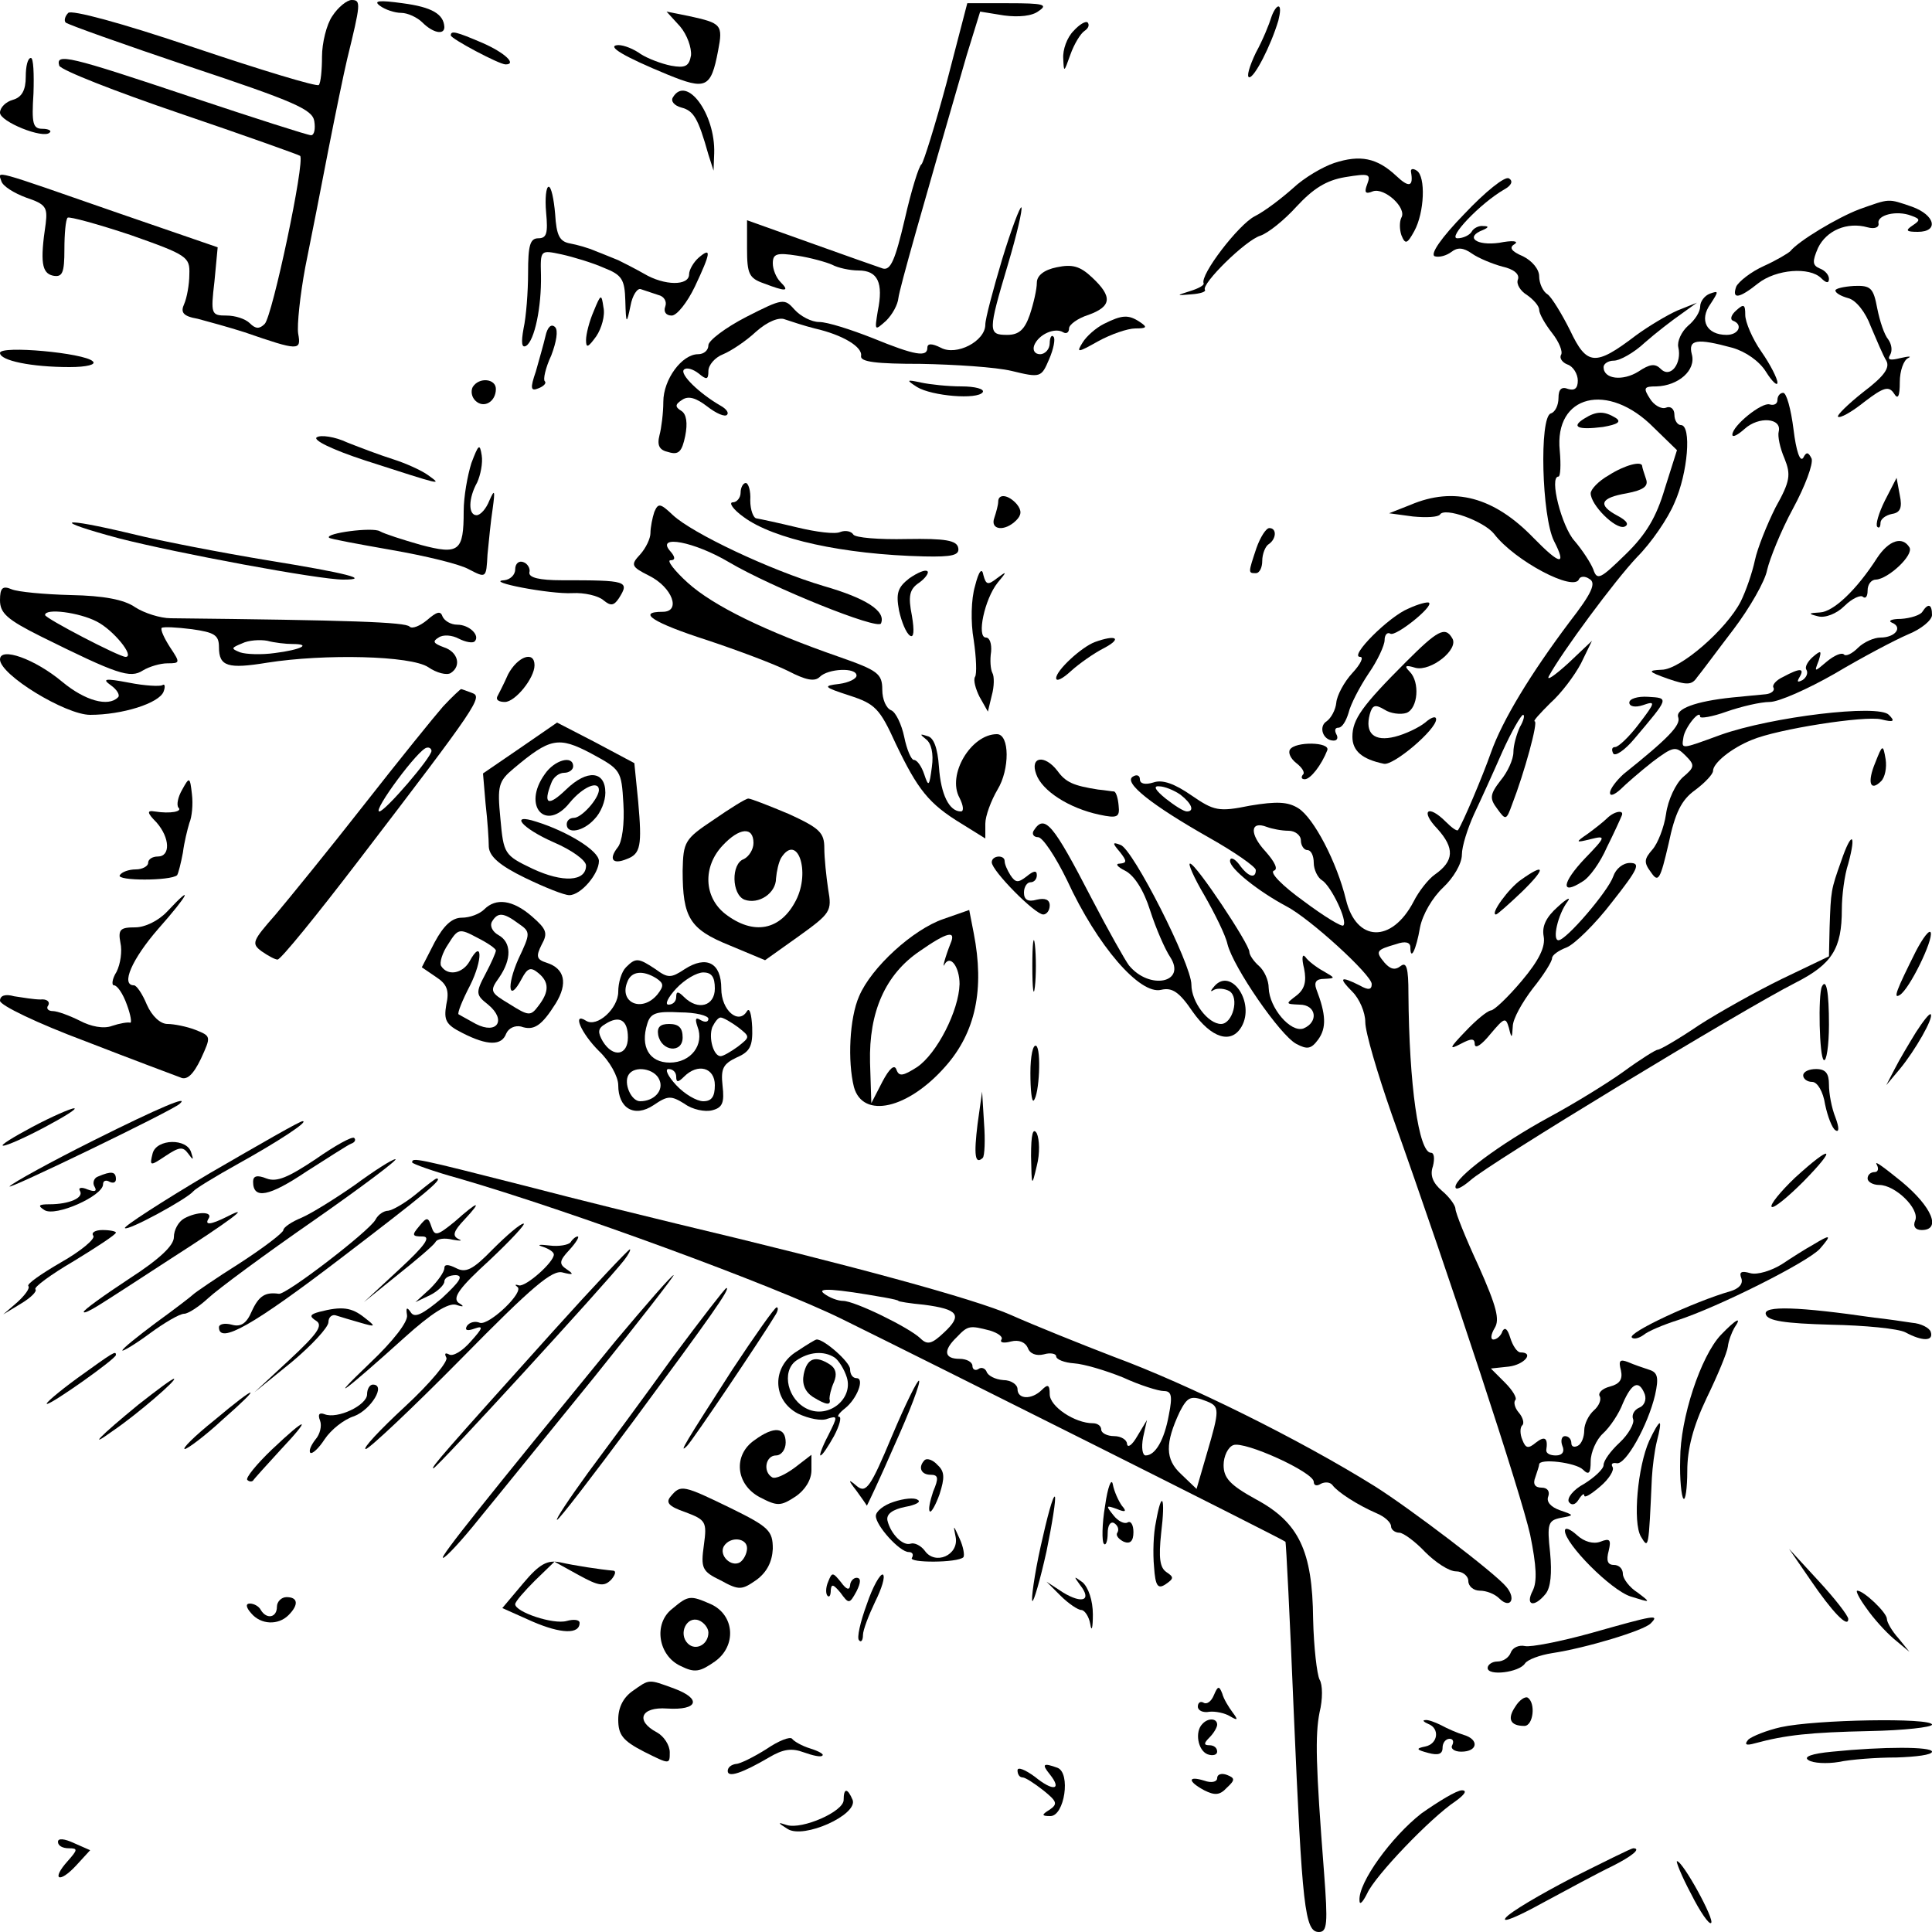 <?xml version="1.0" standalone="no"?>
<!DOCTYPE svg PUBLIC "-//W3C//DTD SVG 20010904//EN"
 "http://www.w3.org/TR/2001/REC-SVG-20010904/DTD/svg10.dtd">
<svg version="1.0" xmlns="http://www.w3.org/2000/svg"
 width="300pt" height="300pt" viewBox="0 0 300 300"
 preserveAspectRatio="xMidYMid meet">
<g transform="translate(0,300) scale(0.1,-0.1)"
fill="#000000" stroke="none">
<path d="M516 2975 c-9 -13 -16 -42 -16 -63 0 -21 -2 -41 -5 -44 -3 -3 -89 23
-193 58 -115 39 -191 59 -196 54 -5 -5 -7 -12 -4 -15 3 -3 90 -34 194 -69 162
-54 189 -66 192 -84 2 -12 0 -22 -5 -22 -5 0 -89 27 -188 60 -188 63 -209 68
-203 48 3 -7 87 -40 187 -74 100 -34 184 -64 187 -66 8 -8 -43 -249 -55 -261
-8 -8 -14 -8 -23 1 -7 7 -23 12 -36 12 -24 0 -25 2 -19 53 l5 53 -151 52
c-204 71 -190 67 -185 51 2 -8 20 -19 39 -26 30 -10 33 -15 30 -40 -9 -60 -6
-77 11 -81 15 -3 18 4 18 41 0 24 2 46 5 49 3 2 47 -10 98 -27 88 -31 92 -34
91 -61 0 -16 -4 -37 -8 -46 -6 -13 -2 -19 21 -23 15 -4 48 -13 73 -21 84 -29
88 -29 83 -2 -2 13 3 60 11 103 9 44 25 126 36 183 11 56 24 119 29 140 21 86
22 92 7 92 -7 0 -21 -11 -30 -25z"/>
<path d="M590 2991 c8 -6 23 -11 33 -11 10 0 25 -7 33 -15 16 -16 34 -20 34
-7 -1 20 -19 31 -65 37 -36 5 -46 4 -35 -4z"/>
<path d="M1470 2872 c-18 -67 -36 -124 -39 -127 -4 -2 -16 -41 -26 -85 -15
-64 -22 -80 -34 -77 -9 3 -60 21 -113 40 l-98 35 0 -44 c0 -39 3 -46 26 -54
34 -13 41 -13 26 2 -7 7 -12 20 -12 29 0 15 6 17 38 12 20 -3 45 -10 54 -14 9
-5 28 -9 41 -9 30 0 39 -19 30 -63 -5 -31 -5 -31 13 -15 10 10 18 25 19 35 2
16 37 139 106 377 l21 68 37 -6 c23 -3 44 -1 54 7 15 10 7 12 -47 12 l-64 0
-32 -123z"/>
<path d="M1974 2973 c-3 -10 -13 -35 -24 -55 -10 -21 -15 -38 -10 -38 8 0 33
48 45 88 3 12 4 22 0 22 -3 0 -8 -8 -11 -17z"/>
<path d="M1056 2959 c11 -13 18 -33 17 -45 -3 -17 -9 -20 -31 -16 -15 3 -36
11 -47 18 -11 8 -26 14 -35 14 -20 -1 9 -18 77 -46 59 -24 67 -21 78 37 8 41
5 43 -45 54 l-35 7 21 -23z"/>
<path d="M1667 2952 c-10 -10 -17 -29 -16 -43 1 -22 1 -22 11 6 6 17 16 33 22
37 6 4 8 9 5 13 -3 3 -13 -3 -22 -13z"/>
<path d="M700 2945 c0 -5 75 -45 85 -45 18 0 -1 18 -35 33 -42 18 -50 20 -50
12z"/>
<path d="M40 2881 c0 -21 -6 -32 -20 -36 -11 -3 -20 -12 -20 -20 0 -14 67 -41
77 -31 4 3 -2 6 -11 6 -15 0 -17 8 -14 55 1 30 0 55 -4 55 -5 0 -8 -13 -8 -29z"/>
<path d="M1045 2849 c-4 -6 2 -13 13 -16 19 -5 26 -16 42 -73 l8 -25 1 27 c2
61 -43 122 -64 87z"/>
<path d="M2072 2747 c-18 -6 -47 -23 -64 -39 -18 -16 -44 -36 -60 -44 -25 -13
-85 -91 -79 -104 1 -3 -8 -8 -21 -12 -22 -7 -22 -7 2 -5 14 1 23 4 21 7 -6 9
63 77 86 84 12 4 37 24 56 45 26 28 46 41 76 46 37 6 40 5 34 -11 -5 -13 -3
-16 9 -11 18 6 53 -26 44 -41 -3 -6 -3 -18 0 -27 6 -15 9 -14 20 6 16 29 18
85 4 94 -6 4 -10 3 -9 -2 4 -23 -3 -25 -23 -6 -30 28 -56 33 -96 20z"/>
<path d="M2274 2668 c-36 -37 -54 -63 -46 -66 7 -2 18 1 26 7 9 7 18 7 32 -3
10 -7 32 -16 47 -20 18 -4 27 -12 24 -20 -3 -7 4 -18 14 -24 10 -7 19 -17 19
-23 0 -6 9 -22 20 -36 11 -14 17 -29 14 -34 -3 -5 2 -12 10 -15 9 -3 16 -15
16 -25 0 -12 -5 -16 -15 -13 -10 4 -15 0 -15 -14 0 -11 -5 -22 -12 -24 -18 -6
-14 -160 5 -198 20 -39 10 -38 -32 5 -61 63 -123 80 -191 51 l-33 -13 37 -5
c21 -2 39 -1 42 3 7 12 68 -10 84 -30 32 -42 125 -91 132 -70 2 4 9 5 16 0 11
-6 4 -22 -31 -67 -60 -80 -104 -152 -122 -203 -13 -37 -44 -110 -51 -120 -2
-2 -10 4 -19 13 -28 28 -40 17 -13 -11 27 -30 26 -50 -4 -71 -10 -7 -25 -26
-33 -42 -34 -65 -89 -63 -105 3 -14 58 -50 127 -74 142 -16 10 -33 11 -75 4
-49 -10 -56 -8 -91 16 -26 18 -45 25 -59 20 -13 -4 -21 -2 -21 5 0 6 -5 8 -11
4 -15 -9 29 -44 119 -95 39 -22 72 -45 72 -50 0 -14 -12 -11 -26 9 -7 9 -14
12 -14 5 0 -12 44 -47 87 -70 37 -19 133 -107 133 -121 0 -9 -5 -10 -19 -2
-30 15 -33 12 -11 -10 11 -11 20 -32 20 -47 0 -16 19 -80 41 -143 94 -264 201
-590 215 -653 10 -49 11 -73 4 -87 -12 -23 2 -27 20 -5 8 10 10 32 7 64 -5 45
-3 50 16 54 22 4 22 4 -1 12 -14 5 -21 13 -18 21 3 8 -1 14 -10 14 -11 0 -14
6 -10 16 3 9 6 18 6 20 0 10 57 3 68 -8 9 -9 12 -6 12 13 0 14 9 34 19 43 11
10 25 31 31 47 14 32 25 37 34 14 3 -9 -1 -18 -9 -21 -7 -3 -12 -11 -9 -18 2
-6 -7 -23 -21 -36 -14 -13 -25 -28 -25 -35 0 -6 -14 -19 -30 -29 -17 -9 -27
-22 -24 -28 4 -6 10 -5 15 3 5 8 9 11 9 7 0 -5 11 2 25 14 13 11 22 25 19 30
-3 5 0 7 6 6 14 -4 49 59 60 106 6 27 4 35 -9 39 -9 3 -24 8 -33 12 -13 5 -15
2 -11 -13 3 -14 -2 -21 -17 -25 -12 -3 -19 -10 -16 -15 3 -5 -1 -15 -9 -22 -8
-7 -15 -21 -15 -31 0 -10 -4 -21 -10 -24 -6 -3 -10 -1 -10 4 0 6 -4 11 -10 11
-5 0 -7 -7 -4 -15 4 -9 0 -15 -10 -15 -9 0 -15 3 -15 8 3 19 -2 23 -16 12 -12
-10 -16 -9 -21 4 -4 9 -4 20 0 23 3 3 1 12 -6 20 -6 7 -8 16 -5 19 3 3 -4 15
-16 27 l-22 22 28 3 c24 3 40 22 18 22 -5 0 -12 10 -16 23 -4 13 -8 17 -12 10
-2 -7 -9 -13 -14 -13 -5 0 -4 8 2 18 8 13 3 33 -25 96 -20 43 -36 83 -36 89 0
5 -9 18 -21 28 -14 12 -19 24 -14 38 3 12 2 21 -3 21 -19 0 -34 105 -35 247 0
40 -3 50 -12 43 -9 -7 -16 -5 -25 5 -15 18 -13 20 18 29 14 5 22 3 22 -5 0
-22 9 -4 15 31 4 20 19 46 36 62 16 15 29 37 29 51 0 13 9 41 19 63 10 21 30
65 44 97 14 31 29 57 32 57 3 0 1 -9 -5 -19 -5 -11 -10 -28 -10 -39 0 -11 -9
-31 -20 -44 -17 -22 -17 -28 -5 -44 13 -18 14 -18 23 7 19 49 41 129 35 129
-3 0 8 12 24 28 17 15 38 43 48 62 l17 35 -37 -35 c-21 -19 -34 -28 -30 -20
20 37 102 148 137 185 22 22 48 60 58 84 21 46 27 121 10 121 -5 0 -10 7 -10
16 0 9 -6 14 -13 11 -7 -3 -19 4 -25 14 -11 17 -9 19 10 19 34 1 62 25 55 50
-6 23 8 25 63 10 21 -6 42 -21 52 -37 10 -16 18 -23 18 -17 0 6 -11 28 -25 48
-14 20 -25 46 -25 57 0 16 -2 18 -14 7 -8 -7 -10 -14 -5 -16 16 -6 9 -22 -10
-22 -31 0 -43 23 -25 48 13 20 13 21 -1 16 -8 -3 -15 -12 -15 -20 0 -8 -8 -21
-19 -30 -10 -9 -17 -24 -15 -33 6 -25 -12 -49 -27 -34 -9 9 -17 8 -35 -4 -24
-15 -54 -12 -54 7 0 5 7 10 16 10 9 0 31 12 48 28 17 15 43 35 56 44 l25 18
-30 -12 c-16 -7 -46 -25 -65 -39 -63 -48 -76 -47 -102 8 -13 26 -29 52 -35 56
-7 4 -13 17 -13 28 0 11 -11 24 -25 31 -19 8 -22 14 -13 19 7 5 -4 6 -24 2
-36 -5 -54 9 -25 20 9 4 9 6 0 6 -6 1 -15 -3 -18 -9 -3 -5 -13 -10 -22 -10
-16 0 35 54 73 76 11 6 14 13 7 17 -6 4 -37 -21 -69 -55z m294 -332 l36 -35
-19 -60 c-13 -44 -29 -71 -61 -102 -39 -38 -44 -41 -50 -23 -4 10 -17 30 -29
44 -20 22 -40 100 -25 100 3 0 4 18 2 40 -9 87 75 108 146 36z m-735 -570 c18
-14 22 -26 10 -26 -5 0 -19 9 -33 20 -16 13 -20 20 -10 19 8 0 23 -6 33 -13z
m168 -56 c10 0 19 -7 19 -15 0 -8 5 -15 10 -15 6 0 10 -9 10 -20 0 -10 6 -23
13 -27 14 -9 40 -63 33 -70 -2 -3 -30 14 -62 38 -32 23 -53 44 -46 47 7 2 2
13 -13 30 -25 27 -24 48 2 38 8 -3 23 -6 34 -6z"/>
<path d="M2460 2350 c-21 -13 -10 -18 29 -13 23 4 29 8 20 14 -18 11 -30 11
-49 -1z"/>
<path d="M2498 2262 c-16 -9 -28 -22 -28 -28 0 -18 38 -56 52 -52 8 3 5 9 -10
17 -32 17 -27 28 14 35 26 5 34 11 30 22 -3 9 -6 18 -6 20 0 9 -27 2 -52 -14z"/>
<path d="M848 2670 c3 -32 1 -40 -12 -40 -13 0 -16 -11 -16 -54 0 -29 -3 -68
-7 -86 -4 -22 -3 -31 4 -27 13 8 24 60 23 110 -1 39 -1 39 32 32 18 -4 48 -13
66 -21 28 -11 32 -18 33 -51 1 -37 2 -37 8 -8 3 17 11 28 16 26 6 -2 18 -6 27
-9 9 -2 14 -10 11 -18 -3 -8 1 -14 10 -14 8 0 24 20 36 45 25 53 26 62 6 45
-8 -7 -15 -19 -15 -26 0 -18 -38 -18 -70 1 -14 8 -32 17 -40 21 -8 3 -24 10
-35 14 -11 5 -29 10 -40 12 -16 3 -21 12 -23 46 -2 23 -6 42 -10 42 -4 0 -6
-18 -4 -40z"/>
<path d="M2887 2675 c-34 -13 -94 -49 -107 -65 -3 -3 -21 -14 -41 -23 -20 -9
-39 -24 -43 -32 -7 -20 4 -19 34 5 28 22 80 26 98 8 8 -8 12 -8 12 -1 0 6 -6
13 -14 16 -12 5 -12 11 -3 32 13 27 45 41 77 32 11 -3 18 0 17 6 -3 13 28 21
51 12 14 -5 14 -7 2 -15 -12 -8 -10 -10 8 -10 33 0 27 26 -9 39 -38 13 -34 13
-82 -4z"/>
<path d="M1556 2597 c-14 -47 -26 -92 -26 -101 0 -26 -45 -49 -69 -36 -14 7
-21 7 -21 0 0 -15 -19 -12 -85 15 -33 13 -70 25 -83 25 -12 0 -29 9 -38 19
-16 18 -18 18 -75 -11 -33 -17 -59 -37 -59 -44 0 -8 -7 -14 -16 -14 -25 0 -54
-39 -54 -74 0 -17 -3 -41 -6 -52 -4 -16 0 -23 14 -26 16 -5 21 1 26 25 4 20 2
34 -6 39 -10 6 -10 10 1 17 10 7 22 3 39 -10 14 -11 28 -17 31 -13 3 3 -1 9
-10 14 -33 19 -64 49 -57 56 4 4 14 1 23 -6 12 -10 15 -10 15 4 0 9 10 21 23
26 12 5 35 20 51 35 18 16 36 23 45 19 9 -3 30 -10 46 -14 44 -10 75 -29 72
-43 -1 -9 24 -12 93 -12 52 -1 116 -5 141 -11 45 -11 46 -10 58 18 7 16 10 32
7 35 -3 4 -6 -1 -6 -10 0 -9 -7 -17 -15 -17 -8 0 -12 6 -9 14 7 17 32 28 45
20 5 -3 9 0 9 6 0 6 14 16 30 21 36 13 38 28 6 58 -19 18 -31 21 -55 16 -20
-4 -31 -13 -31 -24 0 -10 -5 -32 -11 -50 -8 -23 -17 -31 -35 -31 -30 0 -30 5
1 109 14 47 23 86 21 89 -2 2 -16 -35 -30 -81z"/>
<path d="M2850 2549 c0 -4 9 -9 20 -12 12 -3 27 -22 35 -44 9 -21 19 -45 24
-53 6 -11 -3 -24 -36 -49 -24 -19 -41 -36 -39 -38 3 -3 21 7 41 23 30 23 38
25 46 13 6 -10 9 -5 9 18 0 17 6 34 13 37 6 3 1 3 -12 0 -16 -4 -21 -3 -16 5
4 7 2 17 -3 24 -6 7 -13 28 -17 48 -6 32 -10 36 -36 35 -16 -1 -29 -4 -29 -7z"/>
<path d="M922 2517 c-7 -16 -12 -36 -12 -45 0 -13 3 -12 16 6 8 12 14 32 11
45 -3 21 -4 21 -15 -6z"/>
<path d="M1714 2497 c-12 -6 -27 -19 -33 -29 -10 -16 -8 -16 24 2 20 11 46 20
58 20 18 0 19 2 7 10 -18 12 -28 11 -56 -3z"/>
<path d="M847 2478 c-3 -13 -10 -37 -15 -55 -9 -26 -8 -31 4 -26 8 3 13 8 10
11 -3 2 1 21 10 40 8 21 11 39 6 44 -6 6 -12 0 -15 -14z"/>
<path d="M0 2452 c0 -12 49 -22 108 -22 27 0 42 4 36 9 -13 13 -144 25 -144
13z"/>
<path d="M734 2399 c-3 -6 -2 -15 4 -21 13 -13 32 -2 32 18 0 16 -26 19 -36 3z"/>
<path d="M1424 2399 c23 -14 94 -20 102 -8 3 5 -12 9 -33 9 -21 0 -49 3 -63 6
-23 5 -23 4 -6 -7z"/>
<path d="M2760 2379 c0 -6 -5 -9 -12 -7 -12 4 -58 -33 -58 -47 0 -5 9 0 19 9
22 20 58 17 53 -4 -2 -7 2 -26 9 -42 10 -25 9 -35 -14 -76 -13 -26 -28 -63
-32 -82 -4 -19 -14 -48 -22 -64 -22 -43 -94 -106 -123 -106 -22 -1 -21 -3 10
-14 29 -10 37 -10 45 2 6 7 31 41 57 75 25 33 49 75 52 92 4 17 21 60 40 95
19 35 32 70 29 78 -5 10 -8 11 -13 1 -5 -7 -11 11 -15 44 -4 32 -11 57 -16 57
-5 0 -9 -5 -9 -11z"/>
<path d="M492 2321 c-7 -4 23 -19 75 -36 121 -39 120 -39 98 -23 -11 8 -36 19
-55 25 -19 6 -51 18 -71 26 -19 9 -41 12 -47 8z"/>
<path d="M732 2281 c-6 -19 -12 -52 -12 -75 0 -62 -7 -68 -67 -52 -28 8 -56
17 -63 21 -11 7 -86 -3 -79 -10 2 -2 46 -10 97 -19 52 -9 106 -22 120 -30 27
-14 27 -14 29 23 2 20 5 52 8 71 4 29 3 31 -5 13 -5 -13 -14 -23 -20 -23 -13
0 -13 26 1 51 5 11 9 30 7 42 -3 19 -5 17 -16 -12z"/>
<path d="M2927 2223 c-10 -20 -15 -38 -12 -41 3 -3 5 0 5 6 0 6 8 12 18 14 13
2 16 10 12 29 l-5 27 -18 -35z"/>
<path d="M1150 2235 c0 -8 -6 -15 -12 -15 -7 0 0 -11 17 -23 46 -34 154 -58
280 -61 44 -1 55 2 53 13 -2 12 -20 15 -80 14 -43 -1 -80 2 -83 7 -3 5 -12 7
-20 4 -8 -4 -38 0 -67 7 -29 7 -57 13 -63 14 -5 0 -10 13 -10 28 1 15 -3 27
-7 27 -4 0 -8 -7 -8 -15z"/>
<path d="M1550 2221 c0 -5 -3 -16 -6 -25 -7 -19 16 -22 34 -4 8 8 9 15 1 25
-13 15 -29 17 -29 4z"/>
<path d="M1016 2205 c-3 -9 -6 -24 -6 -33 0 -8 -7 -23 -16 -33 -15 -16 -14
-19 14 -33 36 -18 50 -56 21 -56 -41 0 -15 -17 69 -44 48 -16 104 -37 126 -48
27 -14 41 -17 49 -9 13 13 57 15 57 2 0 -5 -12 -11 -27 -13 -26 -3 -24 -5 16
-18 40 -13 47 -20 72 -75 34 -71 51 -93 102 -124 l37 -23 0 23 c0 12 9 36 19
53 19 31 19 86 -1 86 -40 0 -78 -63 -58 -99 6 -12 7 -21 2 -21 -18 0 -31 26
-34 69 -2 29 -8 46 -18 48 -12 4 -12 3 -2 -5 8 -6 12 -22 9 -43 -4 -30 -5 -32
-12 -11 -4 12 -11 22 -16 22 -4 0 -11 16 -15 36 -4 19 -13 38 -20 41 -8 3 -14
17 -14 32 0 25 -7 30 -67 51 -115 40 -195 79 -235 115 -21 19 -33 35 -27 35 8
0 8 5 -1 15 -21 25 38 14 92 -18 66 -39 232 -106 236 -95 8 19 -23 39 -89 58
-84 25 -204 82 -234 110 -20 19 -23 19 -29 5z"/>
<path d="M185 2164 c90 -23 310 -64 348 -64 44 0 6 10 -118 30 -72 12 -166 30
-210 41 -113 27 -128 22 -20 -7z"/>
<path d="M1951 2149 c-13 -39 -13 -39 -1 -39 6 0 10 9 10 19 0 11 5 23 10 26
12 8 13 25 1 25 -5 0 -14 -14 -20 -31z"/>
<path d="M2915 2134 c-32 -50 -68 -84 -89 -85 -18 -1 -19 -2 -3 -6 11 -3 29 4
41 16 12 12 26 18 29 14 4 -3 7 1 7 10 0 10 6 17 13 17 19 1 59 38 52 50 -11
18 -32 11 -50 -16z"/>
<path d="M800 2116 c0 -9 -8 -16 -17 -17 -32 -2 71 -22 106 -20 18 1 40 -4 48
-11 11 -9 16 -9 24 3 17 27 13 28 -89 28 -34 0 -51 4 -50 12 2 6 -3 14 -9 16
-7 3 -13 -2 -13 -11z"/>
<path d="M1412 2102 c-18 -14 -21 -23 -16 -50 4 -18 11 -35 17 -39 6 -4 7 7 3
31 -6 30 -4 41 11 51 10 7 16 16 13 18 -3 3 -15 -2 -28 -11z"/>
<path d="M1514 2090 c-6 -20 -7 -56 -2 -84 4 -27 5 -53 2 -57 -3 -5 1 -19 7
-31 l13 -23 6 25 c4 14 4 30 1 35 -3 6 -4 20 -2 33 1 12 -2 22 -8 22 -15 0 -2
60 18 85 15 18 15 19 -1 7 -14 -11 -17 -10 -21 5 -2 12 -7 7 -13 -17z"/>
<path d="M0 2068 c0 -20 11 -30 63 -56 119 -59 139 -66 159 -53 10 6 27 11 38
11 20 0 20 1 4 25 -9 14 -15 27 -13 30 3 2 23 1 47 -2 35 -5 42 -9 42 -28 0
-30 14 -34 75 -24 89 14 223 11 250 -7 13 -9 29 -13 35 -9 17 11 11 33 -11 40
-16 6 -18 9 -8 15 7 5 21 4 32 -2 10 -5 21 -7 24 -4 9 9 -8 26 -27 26 -10 0
-20 6 -23 13 -3 9 -9 7 -24 -6 -11 -9 -23 -14 -27 -10 -6 7 -92 10 -371 13
-16 0 -41 8 -55 17 -17 12 -49 18 -100 19 -41 1 -83 5 -92 9 -14 6 -18 2 -18
-17z m150 -33 c26 -13 60 -55 45 -55 -10 0 -125 60 -125 65 0 11 53 4 80 -10z
m304 -35 c31 0 13 -9 -27 -14 -21 -3 -45 -2 -54 1 -15 6 -14 7 3 14 10 5 28 6
39 4 11 -3 29 -5 39 -5z"/>
<path d="M2187 2055 c-30 -12 -93 -75 -75 -75 6 0 1 -11 -12 -25 -13 -14 -24
-35 -25 -46 -1 -11 -8 -24 -15 -29 -13 -8 -6 -30 11 -30 6 0 7 5 4 10 -3 6 -2
10 3 10 6 0 12 10 16 23 3 13 17 40 31 61 14 20 25 44 25 52 0 8 4 13 9 10 8
-5 67 42 60 48 -2 2 -17 -2 -32 -9z"/>
<path d="M2985 2050 c-3 -5 -18 -10 -33 -11 -15 0 -21 -3 -14 -6 17 -7 5 -23
-18 -23 -10 0 -26 -7 -35 -16 -9 -9 -19 -14 -22 -10 -4 3 -15 -2 -26 -11 -20
-17 -20 -17 -13 1 5 16 4 17 -9 6 -8 -7 -13 -16 -10 -20 3 -5 0 -12 -6 -16 -8
-4 -9 -3 -5 4 9 15 1 15 -25 1 -11 -5 -18 -13 -15 -17 2 -4 -3 -9 -12 -10 -9
-1 -33 -3 -52 -5 -58 -6 -89 -18 -84 -31 4 -12 -15 -32 -85 -88 -11 -10 -21
-23 -21 -29 0 -6 7 -3 16 5 9 9 31 28 50 43 32 24 36 25 51 10 15 -15 15 -18
-4 -34 -11 -10 -23 -35 -26 -57 -3 -21 -13 -46 -21 -55 -13 -15 -14 -20 -2
-36 11 -16 14 -11 27 45 10 48 20 68 41 83 16 12 28 25 28 30 0 12 28 35 60
48 40 17 176 38 201 32 20 -5 22 -3 12 7 -16 17 -182 -3 -261 -31 -63 -23 -61
-23 -58 -4 2 15 26 45 26 32 0 -3 19 0 41 8 23 8 53 15 67 15 14 0 59 20 101
44 42 25 93 52 114 61 20 8 37 22 37 30 0 17 -6 19 -15 5z"/>
<path d="M2183 1972 c-68 -68 -83 -89 -83 -116 0 -22 15 -35 49 -42 15 -3 81
53 81 69 0 6 -8 3 -17 -5 -10 -8 -31 -18 -47 -22 -32 -8 -47 5 -39 35 4 14 8
16 23 7 9 -6 25 -8 34 -5 18 7 21 48 5 64 -9 9 -7 11 9 6 24 -6 68 29 57 46
-11 19 -23 12 -72 -37z"/>
<path d="M1700 2003 c-21 -8 -60 -44 -60 -56 0 -6 10 -1 23 11 12 11 36 28 52
36 28 15 18 21 -15 9z"/>
<path d="M0 1976 c0 -24 102 -86 140 -86 50 0 107 18 114 36 3 8 2 13 -2 10
-4 -2 -27 -1 -52 4 -37 7 -42 6 -28 -4 10 -7 15 -16 11 -19 -15 -15 -51 -5
-86 24 -43 36 -97 55 -97 35z"/>
<path d="M789 1953 c-7 -16 -15 -31 -17 -35 -2 -5 3 -8 12 -8 16 0 46 37 46
57 0 23 -26 14 -41 -14z"/>
<path d="M688 1903 c-14 -16 -69 -84 -123 -153 -54 -69 -116 -145 -137 -170
-36 -41 -38 -45 -22 -57 10 -7 21 -13 25 -13 5 0 61 69 126 154 186 243 193
254 176 260 -8 3 -16 6 -17 6 -1 0 -14 -12 -28 -27z m-18 -69 c0 -10 -72 -94
-81 -94 -11 0 62 99 74 99 4 1 7 -2 7 -5z"/>
<path d="M2530 1909 c0 -6 9 -8 21 -4 20 7 20 5 -6 -29 -15 -20 -32 -36 -37
-36 -5 0 -6 -4 -3 -10 3 -5 18 5 33 23 54 64 54 63 21 65 -16 1 -29 -3 -29 -9z"/>
<path d="M807 1838 l-57 -39 4 -47 c3 -26 5 -56 5 -67 1 -15 17 -29 56 -48 31
-15 61 -27 69 -27 18 0 46 33 46 53 0 16 -49 46 -97 61 -43 14 -23 -10 27 -32
28 -12 50 -28 50 -36 0 -25 -36 -27 -83 -5 -44 21 -45 23 -50 78 -5 51 -3 58
21 78 56 47 69 50 120 23 46 -25 47 -26 50 -78 2 -31 -2 -60 -9 -68 -14 -18
-8 -27 14 -18 22 8 24 21 18 89 l-6 60 -60 32 -60 31 -58 -40z"/>
<path d="M2003 1836 c-3 -5 1 -14 10 -21 9 -7 14 -15 10 -18 -3 -4 -2 -7 3 -7
9 0 26 22 35 45 5 13 -50 14 -58 1z"/>
<path d="M2912 1816 c-13 -31 -8 -46 9 -29 6 6 9 21 7 34 -4 24 -5 23 -16 -5z"/>
<path d="M846 1798 c-36 -50 2 -91 39 -44 20 24 45 35 45 19 -1 -14 -27 -43
-39 -43 -6 0 -11 -4 -11 -10 0 -16 26 -11 43 8 10 10 17 28 17 41 0 34 -28 37
-61 5 -28 -27 -36 -23 -23 10 3 9 12 16 20 16 8 0 14 5 14 10 0 18 -29 10 -44
-12z"/>
<path d="M1609 1798 c9 -26 51 -53 98 -63 28 -6 32 -4 30 14 -1 12 -4 21 -7
22 -3 0 -14 2 -25 3 -38 6 -50 11 -63 29 -20 26 -43 22 -33 -5z"/>
<path d="M283 1774 c-7 -12 -9 -24 -6 -28 7 -6 -12 -10 -37 -6 -12 2 -12 -2 3
-17 21 -24 22 -53 2 -53 -8 0 -15 -4 -15 -10 0 -5 -9 -10 -19 -10 -11 0 -22
-4 -25 -9 -6 -9 79 -9 89 0 2 3 6 19 9 35 2 16 7 36 10 46 4 9 6 29 4 45 -3
27 -4 27 -15 7z"/>
<path d="M1108 1727 c-45 -30 -47 -34 -48 -79 0 -73 11 -91 73 -116 l55 -23
52 37 c50 36 52 39 46 73 -3 20 -6 49 -6 64 0 24 -7 31 -55 53 -31 13 -59 24
-63 24 -4 0 -28 -15 -54 -33z m62 -36 c0 -10 -7 -21 -15 -25 -20 -7 -19 -55 1
-63 22 -8 49 10 49 33 1 11 4 25 8 32 25 39 46 -21 23 -66 -24 -47 -66 -55
-110 -21 -33 26 -35 73 -4 106 26 28 48 30 48 4z"/>
<path d="M2495 1729 c-5 -5 -19 -16 -30 -24 -19 -13 -19 -14 5 -8 24 6 24 4
-9 -30 -36 -38 -38 -58 -4 -36 11 6 28 30 38 53 11 22 21 44 23 49 5 10 -11 8
-23 -4z"/>
<path d="M1605 1710 c-3 -5 0 -10 7 -10 7 0 27 -30 45 -67 47 -102 113 -178
146 -170 17 4 28 -3 49 -34 29 -41 60 -51 76 -23 21 37 -16 92 -42 63 -7 -8
-7 -10 -1 -6 6 3 17 2 24 -2 16 -10 5 -51 -13 -51 -20 0 -46 34 -46 61 0 32
-91 211 -110 217 -13 5 -13 3 -1 -11 11 -14 11 -17 0 -18 -8 0 -4 -5 8 -11 14
-7 29 -30 39 -62 9 -28 23 -60 31 -72 26 -40 -32 -52 -64 -13 -6 8 -32 54 -58
104 -60 116 -73 132 -90 105z"/>
<path d="M2859 1663 c-16 -45 -16 -46 -18 -103 l-1 -45 -73 -35 c-39 -19 -98
-52 -129 -72 -31 -21 -60 -38 -64 -38 -3 0 -27 -15 -53 -34 -25 -18 -77 -50
-116 -71 -77 -42 -145 -93 -145 -108 0 -6 10 -1 23 10 25 24 424 266 505 307
57 29 72 53 72 114 0 21 4 53 10 71 13 48 5 51 -11 4z"/>
<path d="M1540 1661 c0 -13 67 -81 80 -81 5 0 10 6 10 14 0 9 -7 12 -20 9 -14
-4 -20 0 -20 11 0 9 5 16 10 16 6 0 10 5 10 11 0 8 -5 7 -16 -2 -13 -10 -17
-10 -25 2 -5 8 -9 17 -9 22 0 10 -20 9 -20 -2z"/>
<path d="M1870 1610 c16 -28 33 -62 36 -76 9 -36 82 -142 107 -155 17 -9 23
-8 34 7 13 18 12 39 -3 78 -4 11 0 16 12 16 18 1 18 1 -1 12 -11 6 -24 16 -28
22 -5 6 -6 -2 -2 -18 4 -20 1 -32 -12 -42 -17 -13 -17 -13 5 -14 26 0 30 -27
6 -37 -20 -7 -53 32 -54 63 0 12 -7 27 -15 34 -8 7 -15 17 -15 22 0 12 -83
137 -92 137 -4 1 6 -22 22 -49z"/>
<path d="M2505 1639 c-8 -23 -73 -99 -85 -99 -10 0 -1 40 14 60 6 8 -1 5 -15
-8 -18 -16 -25 -30 -22 -46 3 -16 -7 -37 -34 -69 -21 -25 -43 -46 -48 -46 -6
-1 -23 -15 -40 -33 -24 -25 -26 -29 -7 -19 17 9 22 9 22 -1 1 -7 11 0 24 16
22 26 24 27 29 10 4 -17 5 -17 6 2 0 12 15 38 31 59 17 21 30 42 30 47 0 5 10
12 23 17 12 5 44 36 70 70 41 52 45 61 28 61 -11 0 -22 -9 -26 -21z"/>
<path d="M2362 1634 c-19 -13 -49 -54 -39 -54 2 0 20 16 40 35 38 37 37 46 -1
19z"/>
<path d="M260 1585 c-14 -15 -35 -25 -50 -25 -23 0 -27 -3 -23 -24 3 -13 0
-33 -6 -45 -7 -11 -8 -21 -4 -21 5 0 14 -13 20 -30 6 -16 8 -29 5 -28 -4 1
-16 -1 -28 -5 -13 -5 -33 -1 -50 8 -16 8 -35 15 -42 15 -7 0 -11 4 -7 9 3 6
-3 10 -12 9 -10 0 -28 3 -41 5 -14 4 -22 1 -22 -7 0 -7 58 -35 133 -63 72 -28
139 -53 147 -56 10 -5 20 4 32 29 16 35 16 35 -9 45 -13 5 -33 9 -43 9 -11 0
-24 12 -32 30 -7 17 -16 30 -20 30 -21 0 -3 41 38 88 47 53 56 72 14 27z"/>
<path d="M752 1588 c-7 -7 -22 -13 -35 -13 -15 0 -28 -12 -42 -38 l-20 -39 22
-15 c17 -11 21 -21 16 -43 -4 -24 -1 -31 25 -44 39 -20 61 -20 68 -1 4 9 14
13 23 11 20 -7 32 1 54 36 19 31 14 54 -14 63 -16 5 -17 10 -8 28 10 18 8 24
-15 44 -30 26 -56 29 -74 11z m53 -22 c19 -13 19 -15 0 -55 -19 -43 -15 -69 5
-31 9 17 14 19 26 9 17 -14 17 -29 0 -51 -12 -16 -15 -16 -45 3 -30 18 -31 20
-16 41 20 29 19 55 -1 66 -9 5 -14 14 -10 21 9 15 18 14 41 -3z m-35 -42 c0
-3 -7 -19 -16 -36 -16 -30 -15 -33 4 -48 29 -24 14 -47 -19 -30 -13 7 -25 14
-27 15 -2 2 6 22 18 45 20 40 19 74 -1 37 -11 -19 -34 -23 -44 -7 -3 5 2 21
11 34 15 24 17 25 45 10 16 -8 29 -17 29 -20z"/>
<path d="M1465 1573 c-47 -16 -112 -75 -131 -120 -15 -34 -18 -101 -8 -141 14
-50 84 -34 142 32 47 53 61 120 44 207 l-7 36 -40 -14z m11 -38 c-8 -20 -14
-42 -9 -32 9 15 23 -5 23 -31 -1 -41 -35 -108 -66 -129 -22 -14 -28 -15 -32
-4 -3 9 -11 2 -22 -19 l-17 -33 -2 63 c-2 79 24 137 77 173 43 30 57 33 48 12z"/>
<path d="M1603 1500 c0 -36 2 -50 4 -32 2 17 2 47 0 65 -2 17 -4 3 -4 -33z"/>
<path d="M2975 1523 c-30 -60 -36 -75 -25 -68 15 9 52 85 48 97 -2 5 -12 -8
-23 -29z"/>
<path d="M972 1498 c-7 -7 -12 -24 -12 -38 0 -26 -33 -56 -50 -45 -22 14 -8
-19 20 -47 17 -16 30 -40 30 -53 0 -36 25 -51 55 -31 22 15 27 15 48 2 12 -9
32 -13 43 -10 16 4 19 12 16 38 -3 27 1 34 22 44 21 9 25 18 24 47 -1 20 -4
31 -8 25 -13 -22 -40 1 -40 35 0 40 -23 52 -57 30 -21 -14 -26 -14 -45 0 -27
18 -31 18 -46 3z m47 -17 c12 -8 12 -12 2 -25 -24 -29 -60 -13 -47 19 6 17 24
19 45 6z m91 -16 c0 -27 -26 -35 -48 -13 -9 9 -12 9 -12 0 0 -7 -5 -12 -12
-12 -6 0 -1 11 12 25 13 14 32 25 42 25 13 0 18 -7 18 -25z m-10 -47 c0 -5 -5
-6 -12 -2 -8 5 -9 2 -5 -10 11 -28 -10 -56 -43 -56 -32 0 -46 25 -35 60 5 17
14 20 51 18 24 0 44 -5 44 -10z m-125 -29 c0 -28 -23 -32 -39 -6 -8 14 -8 20
4 27 22 14 35 6 35 -21z m171 16 c19 -15 19 -15 0 -30 -11 -8 -23 -15 -27 -15
-11 0 -19 28 -13 45 4 8 9 15 13 15 4 0 16 -7 27 -15z m-122 -82 c7 -16 -8
-33 -30 -33 -14 0 -26 28 -18 41 9 15 41 10 48 -8z m26 5 c0 -9 3 -9 12 0 22
22 48 14 48 -13 0 -18 -5 -25 -18 -25 -10 0 -29 11 -42 25 -13 14 -18 25 -12
25 7 0 12 -5 12 -12z"/>
<path d="M1022 1393 c5 -26 38 -29 38 -4 0 15 -6 21 -21 21 -14 0 -19 -5 -17
-17z"/>
<path d="M2829 1468 c-6 -13 -4 -110 3 -114 4 -3 8 22 8 55 0 50 -4 73 -11 59z"/>
<path d="M2975 1397 c-11 -18 -26 -43 -33 -57 l-13 -25 21 25 c24 29 53 80 48
85 -2 2 -12 -11 -23 -28z"/>
<path d="M1600 1334 c0 -26 2 -45 5 -43 9 9 12 80 4 85 -5 3 -9 -16 -9 -42z"/>
<path d="M2800 1330 c0 -5 6 -10 14 -10 8 0 17 -15 20 -35 4 -19 11 -37 16
-40 6 -4 6 4 0 20 -6 15 -10 37 -10 51 0 17 -5 24 -20 24 -11 0 -20 -4 -20
-10z"/>
<path d="M1518 1255 c-6 -49 -4 -64 8 -53 3 3 4 28 2 54 l-3 49 -7 -50z"/>
<path d="M145 1229 c-66 -33 -124 -65 -130 -71 -9 -9 254 118 264 128 16 14
-30 -5 -134 -57z"/>
<path d="M50 1250 c-30 -16 -51 -29 -45 -29 6 0 35 13 65 29 30 16 51 29 45
29 -5 0 -35 -13 -65 -29z"/>
<path d="M327 1179 c-76 -45 -136 -84 -133 -86 4 -5 96 45 106 57 3 4 34 23
70 43 63 35 110 66 100 66 -3 1 -67 -36 -143 -80z"/>
<path d="M1601 1205 c1 -48 1 -49 9 -15 5 19 4 41 0 50 -6 10 -9 -1 -9 -35z"/>
<path d="M490 1200 c-42 -28 -60 -36 -76 -30 -15 6 -21 4 -21 -5 0 -28 25 -23
83 16 33 21 64 41 69 43 6 2 8 6 5 9 -3 3 -30 -12 -60 -33z"/>
<path d="M237 1209 c-5 -20 -4 -20 20 -4 21 14 27 15 35 4 8 -11 9 -11 5 1 -6
23 -54 22 -60 -1z"/>
<path d="M2787 1171 c-23 -22 -39 -42 -36 -45 3 -3 25 15 49 39 54 55 45 59
-13 6z"/>
<path d="M551 1160 c-30 -21 -67 -44 -83 -51 -15 -6 -28 -15 -28 -19 0 -4 -30
-27 -67 -51 -38 -24 -70 -46 -73 -49 -3 -3 -29 -23 -58 -44 -28 -21 -52 -40
-52 -43 0 -2 19 9 42 26 23 17 47 31 54 31 6 0 23 11 37 24 15 14 88 68 163
120 76 53 133 96 128 96 -5 0 -33 -18 -63 -40z"/>
<path d="M640 1195 c0 -2 33 -14 73 -25 172 -50 486 -165 594 -218 134 -66
687 -343 689 -346 1 0 7 -120 13 -266 13 -302 17 -340 39 -340 13 0 14 13 8
92 -13 168 -14 213 -7 249 5 20 5 43 0 51 -4 8 -9 50 -10 94 -1 106 -22 150
-89 186 -40 22 -50 33 -50 53 0 14 7 28 15 31 17 7 125 -42 125 -57 0 -6 5 -7
11 -3 6 3 14 3 18 -2 8 -11 39 -31 69 -44 12 -5 22 -14 22 -20 0 -5 6 -10 13
-10 6 0 25 -14 40 -30 16 -16 37 -30 48 -30 10 0 19 -7 19 -15 0 -8 8 -15 18
-15 10 0 23 -5 30 -12 17 -17 27 -1 11 18 -17 21 -150 122 -204 156 -117 73
-291 159 -405 201 -52 20 -124 49 -160 65 -56 25 -251 78 -520 142 -41 10
-148 36 -236 59 -169 43 -174 44 -174 36z m735 -210 c11 -2 20 -4 20 -5 0 -1
18 -4 40 -6 53 -7 60 -16 31 -43 -19 -18 -26 -20 -37 -9 -18 17 -102 58 -120
58 -8 0 -21 5 -29 11 -14 10 16 8 95 -6z m162 -51 c13 -4 21 -10 18 -14 -3 -5
4 -6 15 -3 12 3 22 -1 26 -10 3 -9 13 -13 25 -10 10 3 19 1 19 -3 0 -5 13 -10
28 -11 15 -1 49 -11 76 -22 26 -12 55 -21 63 -21 12 0 14 -7 8 -37 -7 -39 -21
-63 -36 -63 -5 0 -7 12 -4 28 l6 27 -15 -25 c-8 -14 -15 -19 -16 -12 0 6 -9
12 -20 12 -11 0 -20 5 -20 10 0 6 -6 10 -13 10 -28 0 -67 26 -67 45 0 15 -3
16 -12 7 -16 -16 -38 -15 -38 1 0 7 -10 14 -22 14 -13 1 -24 7 -26 13 -2 5 -8
8 -13 4 -5 -3 -9 0 -9 5 0 6 -9 11 -20 11 -24 0 -26 13 -4 34 17 18 20 18 51
10z m337 -110 c20 -8 20 -13 0 -81 l-16 -55 -24 23 c-25 23 -25 48 -2 97 12
23 17 26 42 16z"/>
<path d="M2914 1192 c4 -7 2 -12 -3 -12 -6 0 -11 -4 -11 -10 0 -5 8 -10 18
-10 25 0 63 -37 56 -55 -4 -9 0 -15 10 -15 31 0 16 36 -31 75 -26 21 -43 34
-39 27z"/>
<path d="M152 1173 c-6 -2 -9 -10 -5 -16 4 -7 0 -8 -11 -4 -9 4 -15 3 -12 -2
7 -11 -17 -21 -47 -21 -17 0 -19 -2 -8 -9 17 -11 91 22 91 40 0 6 5 7 10 4 6
-3 10 -1 10 4 0 12 -7 13 -28 4z"/>
<path d="M645 1145 c-16 -13 -35 -24 -42 -25 -7 0 -16 -6 -20 -14 -10 -18
-139 -117 -150 -115 -21 3 -31 -3 -42 -27 -8 -19 -17 -25 -31 -21 -11 3 -20 1
-20 -4 0 -27 53 3 189 107 131 100 160 124 149 124 -2 0 -16 -11 -33 -25z"/>
<path d="M706 1103 c-27 -22 -31 -23 -36 -8 -5 15 -7 16 -19 1 -12 -14 -11
-16 5 -16 14 0 4 -14 -36 -51 l-55 -51 52 42 c29 23 56 46 59 51 3 6 15 7 27
4 12 -2 16 -2 9 1 -10 5 -8 12 9 30 29 31 22 30 -15 -3z"/>
<path d="M286 1108 c-9 -5 -16 -18 -16 -29 0 -13 -22 -34 -70 -65 -38 -25 -70
-48 -70 -51 0 -3 10 2 23 10 13 8 64 41 113 73 89 57 128 86 87 65 -26 -13
-36 -14 -29 -3 7 11 -18 11 -38 0z"/>
<path d="M765 1060 c-31 -32 -42 -37 -57 -29 -12 6 -18 6 -18 0 0 -6 -10 -20
-22 -32 l-23 -21 23 11 c12 6 22 16 22 21 0 6 8 10 18 10 12 -1 6 -10 -22 -36
-30 -25 -42 -31 -48 -22 -6 9 -8 8 -6 -4 2 -10 -21 -40 -58 -75 -70 -67 -38
-43 54 40 42 38 68 54 80 51 12 -4 14 -3 4 3 -10 8 2 24 48 66 34 32 57 57 53
57 -5 0 -26 -18 -48 -40z"/>
<path d="M145 1081 c3 -5 -20 -24 -50 -41 -31 -18 -54 -34 -51 -37 3 -3 -5
-14 -17 -25 l-22 -19 28 17 c15 9 25 19 22 22 -3 3 24 23 60 44 36 22 65 41
65 44 0 2 -9 4 -21 4 -11 0 -18 -4 -14 -9z"/>
<path d="M886 1071 c-3 -4 -18 -7 -33 -5 -16 2 -20 1 -10 -2 9 -3 17 -8 17
-12 0 -12 -43 -50 -54 -48 -6 2 -7 1 -3 -2 13 -7 -44 -61 -58 -56 -7 3 -16 1
-20 -5 -4 -7 1 -8 12 -4 14 5 13 1 -6 -20 -13 -15 -28 -24 -34 -20 -6 3 -7 1
-4 -5 4 -5 -25 -40 -64 -76 -39 -36 -67 -66 -61 -66 5 0 72 63 148 140 111
113 142 139 158 134 16 -4 18 -3 6 5 -12 8 -12 13 4 30 11 12 16 21 13 21 -3
0 -8 -4 -11 -9z"/>
<path d="M2815 1067 c-11 -6 -33 -20 -48 -30 -16 -10 -38 -17 -49 -14 -14 4
-18 2 -14 -8 3 -9 -4 -16 -17 -20 -56 -16 -161 -65 -153 -72 3 -3 11 -1 18 4
7 6 31 16 53 23 62 20 202 90 221 111 19 22 17 23 -11 6z"/>
<path d="M859 933 c-169 -188 -191 -213 -186 -213 5 0 267 286 296 323 7 9 11
17 9 17 -2 0 -56 -57 -119 -127z"/>
<path d="M956 918 c-198 -242 -275 -338 -268 -337 4 0 30 28 57 62 28 34 108
133 178 219 70 87 125 158 123 158 -3 0 -43 -46 -90 -102z"/>
<path d="M1045 893 c-43 -60 -103 -141 -132 -180 -29 -40 -51 -73 -48 -73 3 0
56 69 119 154 119 161 151 206 144 206 -2 0 -39 -48 -83 -107z"/>
<path d="M496 963 c-15 -4 -16 -7 -5 -14 11 -7 2 -20 -41 -60 l-55 -51 58 47
c31 26 57 54 57 62 0 8 6 13 13 10 6 -2 23 -7 37 -11 24 -7 24 -6 6 8 -20 16
-35 18 -70 9z"/>
<path d="M1137 873 c-72 -112 -85 -133 -70 -118 9 9 116 168 137 203 4 6 5 12
2 12 -3 0 -34 -44 -69 -97z"/>
<path d="M2742 959 c3 -10 29 -14 101 -16 52 -1 105 -6 116 -12 26 -14 44 -14
39 1 -2 6 -15 13 -29 14 -13 2 -40 6 -59 8 -117 17 -173 19 -168 5z"/>
<path d="M2672 927 c-31 -33 -63 -129 -63 -193 -1 -31 2 -58 5 -61 3 -4 6 16
6 43 0 34 9 69 30 113 17 35 32 71 33 80 1 9 6 22 10 29 13 19 3 14 -21 -11z"/>
<path d="M1238 902 c-40 -24 -39 -76 1 -97 17 -8 37 -12 46 -8 16 5 16 4 1
-26 -9 -17 -14 -31 -12 -31 3 0 12 14 21 30 9 17 12 30 8 30 -4 0 0 6 9 13 19
15 31 47 18 47 -6 0 -10 6 -10 14 0 11 -41 47 -52 46 -2 0 -15 -8 -30 -18z
m58 -10 c6 -4 15 -18 19 -31 10 -33 -28 -64 -61 -49 -31 14 -41 58 -18 75 20
14 43 16 60 5z"/>
<path d="M1248 866 c-3 -15 2 -27 14 -35 21 -13 29 -14 26 -3 0 4 2 15 7 26 5
12 3 21 -6 27 -23 15 -36 10 -41 -15z"/>
<path d="M120 860 c-30 -22 -51 -40 -47 -40 8 0 107 70 107 76 0 7 -3 5 -60
-36z"/>
<path d="M215 819 c-61 -50 -80 -70 -40 -41 37 25 102 81 95 81 -3 0 -27 -18
-55 -40z"/>
<path d="M1385 770 c-33 -79 -40 -89 -54 -78 -14 12 -15 11 -1 -7 8 -11 15
-21 16 -23 0 -1 20 41 43 94 24 53 41 98 38 100 -2 2 -21 -36 -42 -86z"/>
<path d="M570 835 c0 -17 -46 -39 -66 -31 -8 3 -11 0 -7 -10 3 -8 0 -21 -7
-29 -7 -9 -11 -18 -8 -21 3 -2 13 7 22 21 10 15 30 31 46 36 26 10 50 49 29
49 -5 0 -9 -7 -9 -15z"/>
<path d="M332 794 c-30 -24 -50 -44 -45 -44 4 0 31 20 58 45 65 57 56 57 -13
-1z"/>
<path d="M422 749 c-24 -23 -41 -44 -38 -47 3 -3 7 -3 9 -1 1 2 20 23 42 47
50 53 43 54 -13 1z"/>
<path d="M2561 763 c-18 -40 -26 -127 -13 -149 12 -20 12 -20 17 91 1 17 4 42
8 58 4 15 6 27 4 27 -2 0 -9 -12 -16 -27z"/>
<path d="M1172 764 c-34 -23 -30 -69 8 -89 27 -14 32 -14 55 1 15 10 25 26 25
41 l0 24 -26 -20 c-15 -11 -30 -18 -35 -15 -15 9 -10 34 6 34 8 0 15 9 15 20
0 24 -18 26 -48 4z"/>
<path d="M1436 733 c-11 -11 -6 -23 9 -23 12 0 13 -5 4 -26 -5 -15 -8 -29 -5
-31 2 -2 9 10 15 27 8 25 8 35 -3 45 -7 8 -16 11 -20 8z"/>
<path d="M1716 662 c-5 -29 -5 -56 -2 -59 3 -4 6 4 6 16 0 12 4 19 10 16 6 -4
8 -10 5 -15 -3 -4 2 -10 10 -14 10 -4 15 1 15 15 0 11 -4 18 -9 15 -5 -3 -15
2 -22 11 -12 15 -12 16 5 10 14 -6 16 -4 8 5 -5 7 -12 22 -14 33 -2 11 -8 -4
-12 -33z"/>
<path d="M1042 677 c-9 -10 -4 -16 22 -25 32 -12 34 -15 29 -51 -5 -36 -3 -41
26 -55 29 -16 33 -15 56 1 16 12 24 28 25 48 0 28 -6 34 -65 63 -74 36 -78 37
-93 19z m118 -81 c0 -8 -5 -18 -11 -22 -14 -8 -33 11 -25 25 10 16 36 13 36
-3z"/>
<path d="M1388 668 c-16 -5 -28 -15 -28 -22 0 -15 37 -56 51 -56 6 0 8 -4 5
-9 -6 -8 71 -8 80 1 2 3 0 16 -6 29 -10 22 -10 22 -6 2 5 -28 -32 -44 -48 -21
-6 8 -16 13 -22 11 -12 -4 -31 15 -36 36 -2 10 8 17 27 21 17 3 26 8 20 11 -5
4 -22 2 -37 -3z"/>
<path d="M1616 599 c-10 -45 -15 -83 -13 -85 2 -2 12 32 22 77 9 44 15 82 13
85 -3 2 -12 -32 -22 -77z"/>
<path d="M1795 637 c-4 -18 -5 -49 -3 -70 2 -30 6 -35 18 -27 13 9 13 11 1 19
-10 7 -12 22 -8 60 7 57 1 69 -8 18z"/>
<path d="M2430 623 c0 -20 71 -92 102 -102 32 -10 32 -10 11 6 -13 8 -23 22
-23 29 0 8 -6 14 -14 14 -10 0 -12 7 -8 22 4 17 2 20 -13 14 -11 -4 -25 0 -36
10 -11 10 -19 13 -19 7z"/>
<path d="M2811 547 c34 -50 59 -76 59 -61 0 5 -21 32 -46 59 l-46 50 33 -48z"/>
<path d="M812 541 l-32 -38 47 -21 c44 -19 73 -20 73 -2 0 5 -9 6 -20 3 -21
-6 -80 14 -80 26 0 4 14 20 31 37 l30 29 38 -21 c31 -17 39 -18 50 -7 6 7 8
13 4 14 -22 2 -61 8 -83 13 -20 4 -32 -2 -58 -33z"/>
<path d="M1286 544 c-4 -9 -4 -19 -1 -22 3 -3 5 1 5 9 1 10 4 9 15 -4 13 -18
14 -18 25 2 7 14 7 21 0 21 -5 0 -10 -6 -10 -12 -1 -8 -6 -6 -14 5 -13 16 -14
16 -20 1z"/>
<path d="M1346 509 c-10 -27 -16 -53 -12 -56 3 -4 6 0 6 8 0 8 9 31 19 52 10
20 16 39 12 42 -4 2 -16 -19 -25 -46z"/>
<path d="M1677 539 c19 -24 4 -30 -26 -12 l-26 17 22 -22 c12 -12 27 -22 32
-22 5 0 12 -10 14 -22 2 -13 4 -6 4 15 0 22 -7 42 -16 50 -14 10 -14 10 -4 -4z"/>
<path d="M2898 503 c11 -16 30 -37 43 -48 l24 -20 -17 21 c-10 11 -18 25 -18
30 0 10 -36 44 -46 44 -3 0 3 -12 14 -27z"/>
<path d="M430 505 c0 -17 -16 -20 -25 -5 -3 6 -11 10 -17 10 -7 0 -6 -6 2 -15
15 -18 42 -19 58 -3 16 16 15 28 -3 28 -8 0 -15 -7 -15 -15z"/>
<path d="M1044 502 c-30 -23 -22 -73 13 -89 22 -11 30 -9 53 7 34 24 31 72 -6
89 -32 14 -35 14 -60 -7z m56 -37 c0 -19 -20 -29 -32 -17 -15 15 -2 43 17 36
8 -3 15 -12 15 -19z"/>
<path d="M2470 464 c-47 -13 -93 -22 -102 -20 -9 2 -19 -2 -22 -10 -3 -8 -12
-14 -21 -14 -8 0 -15 -5 -15 -10 0 -13 49 -7 58 7 4 6 23 13 42 16 53 8 142
35 153 46 15 15 6 13 -93 -15z"/>
<path d="M982 374 c-14 -10 -22 -25 -22 -44 0 -24 7 -33 40 -50 40 -20 40 -20
40 -1 0 11 -9 25 -20 31 -34 18 -25 40 16 37 48 -3 54 15 11 31 -41 15 -38 15
-65 -4z"/>
<path d="M1885 368 c-4 -10 -11 -15 -16 -12 -5 3 -9 0 -9 -6 0 -6 8 -10 18 -8
9 1 24 -2 32 -7 12 -7 13 -6 4 6 -6 8 -14 21 -16 29 -5 13 -7 12 -13 -2z"/>
<path d="M2353 350 c-13 -19 -8 -30 14 -30 14 0 18 36 5 44 -4 2 -13 -4 -19
-14z"/>
<path d="M1867 323 c-12 -12 -7 -41 8 -47 8 -3 15 -1 15 4 0 6 -5 10 -12 10
-9 0 -9 3 0 12 7 7 12 16 12 20 0 10 -14 11 -23 1z"/>
<path d="M2218 323 c18 -7 15 -31 -5 -35 -15 -3 -14 -5 5 -10 15 -4 22 -2 22
8 0 8 5 14 11 14 5 0 7 -4 4 -10 -3 -5 3 -10 14 -10 26 0 28 19 4 26 -10 3
-26 10 -35 15 -10 5 -21 9 -25 8 -5 0 -2 -3 5 -6z"/>
<path d="M2765 318 c-22 -5 -44 -14 -50 -19 -7 -8 -4 -10 10 -6 48 13 86 17
178 19 53 1 97 6 97 10 0 11 -181 8 -235 -4z"/>
<path d="M1190 284 c-19 -12 -41 -23 -47 -23 -7 -1 -13 -5 -13 -11 0 -11 23
-3 64 21 22 13 35 15 54 8 14 -5 27 -8 29 -5 3 2 -6 7 -19 11 -13 4 -25 11
-28 15 -3 4 -21 -3 -40 -16z"/>
<path d="M2845 280 c-32 -3 -45 -8 -37 -13 7 -5 29 -6 47 -3 19 4 59 7 90 7
30 1 55 4 55 9 0 8 -76 8 -155 0z"/>
<path d="M1580 251 c0 -6 3 -11 8 -11 4 0 18 -9 32 -20 21 -17 23 -21 10 -30
-13 -8 -13 -10 1 -10 22 0 32 67 11 75 -22 8 -25 6 -12 -10 20 -25 5 -27 -23
-4 -15 11 -27 16 -27 10z"/>
<path d="M1890 239 c0 -6 -9 -8 -20 -4 -26 8 -26 -1 0 -15 16 -8 24 -8 35 4
13 12 13 15 0 20 -8 3 -15 1 -15 -5z"/>
<path d="M1310 205 c0 -18 -64 -46 -88 -39 -15 5 -15 4 1 -6 25 -16 109 22
101 45 -8 19 -14 19 -14 0z"/>
<path d="M2207 184 c-46 -36 -98 -107 -96 -135 0 -8 5 -3 12 11 12 27 98 117
137 143 14 10 19 17 10 17 -8 0 -36 -17 -63 -36z"/>
<path d="M90 140 c0 -6 7 -10 17 -10 14 0 14 -2 -2 -20 -26 -29 -13 -35 13 -7
l22 24 -25 11 c-15 7 -25 8 -25 2z"/>
<path d="M2441 84 c-50 -26 -96 -53 -103 -62 -7 -9 19 2 57 23 39 21 87 47
108 57 32 16 46 28 33 28 -3 0 -45 -21 -95 -46z"/>
<path d="M2626 59 c14 -28 28 -48 31 -45 6 5 -44 96 -53 96 -2 0 7 -23 22 -51z"/>
</g>
</svg>
